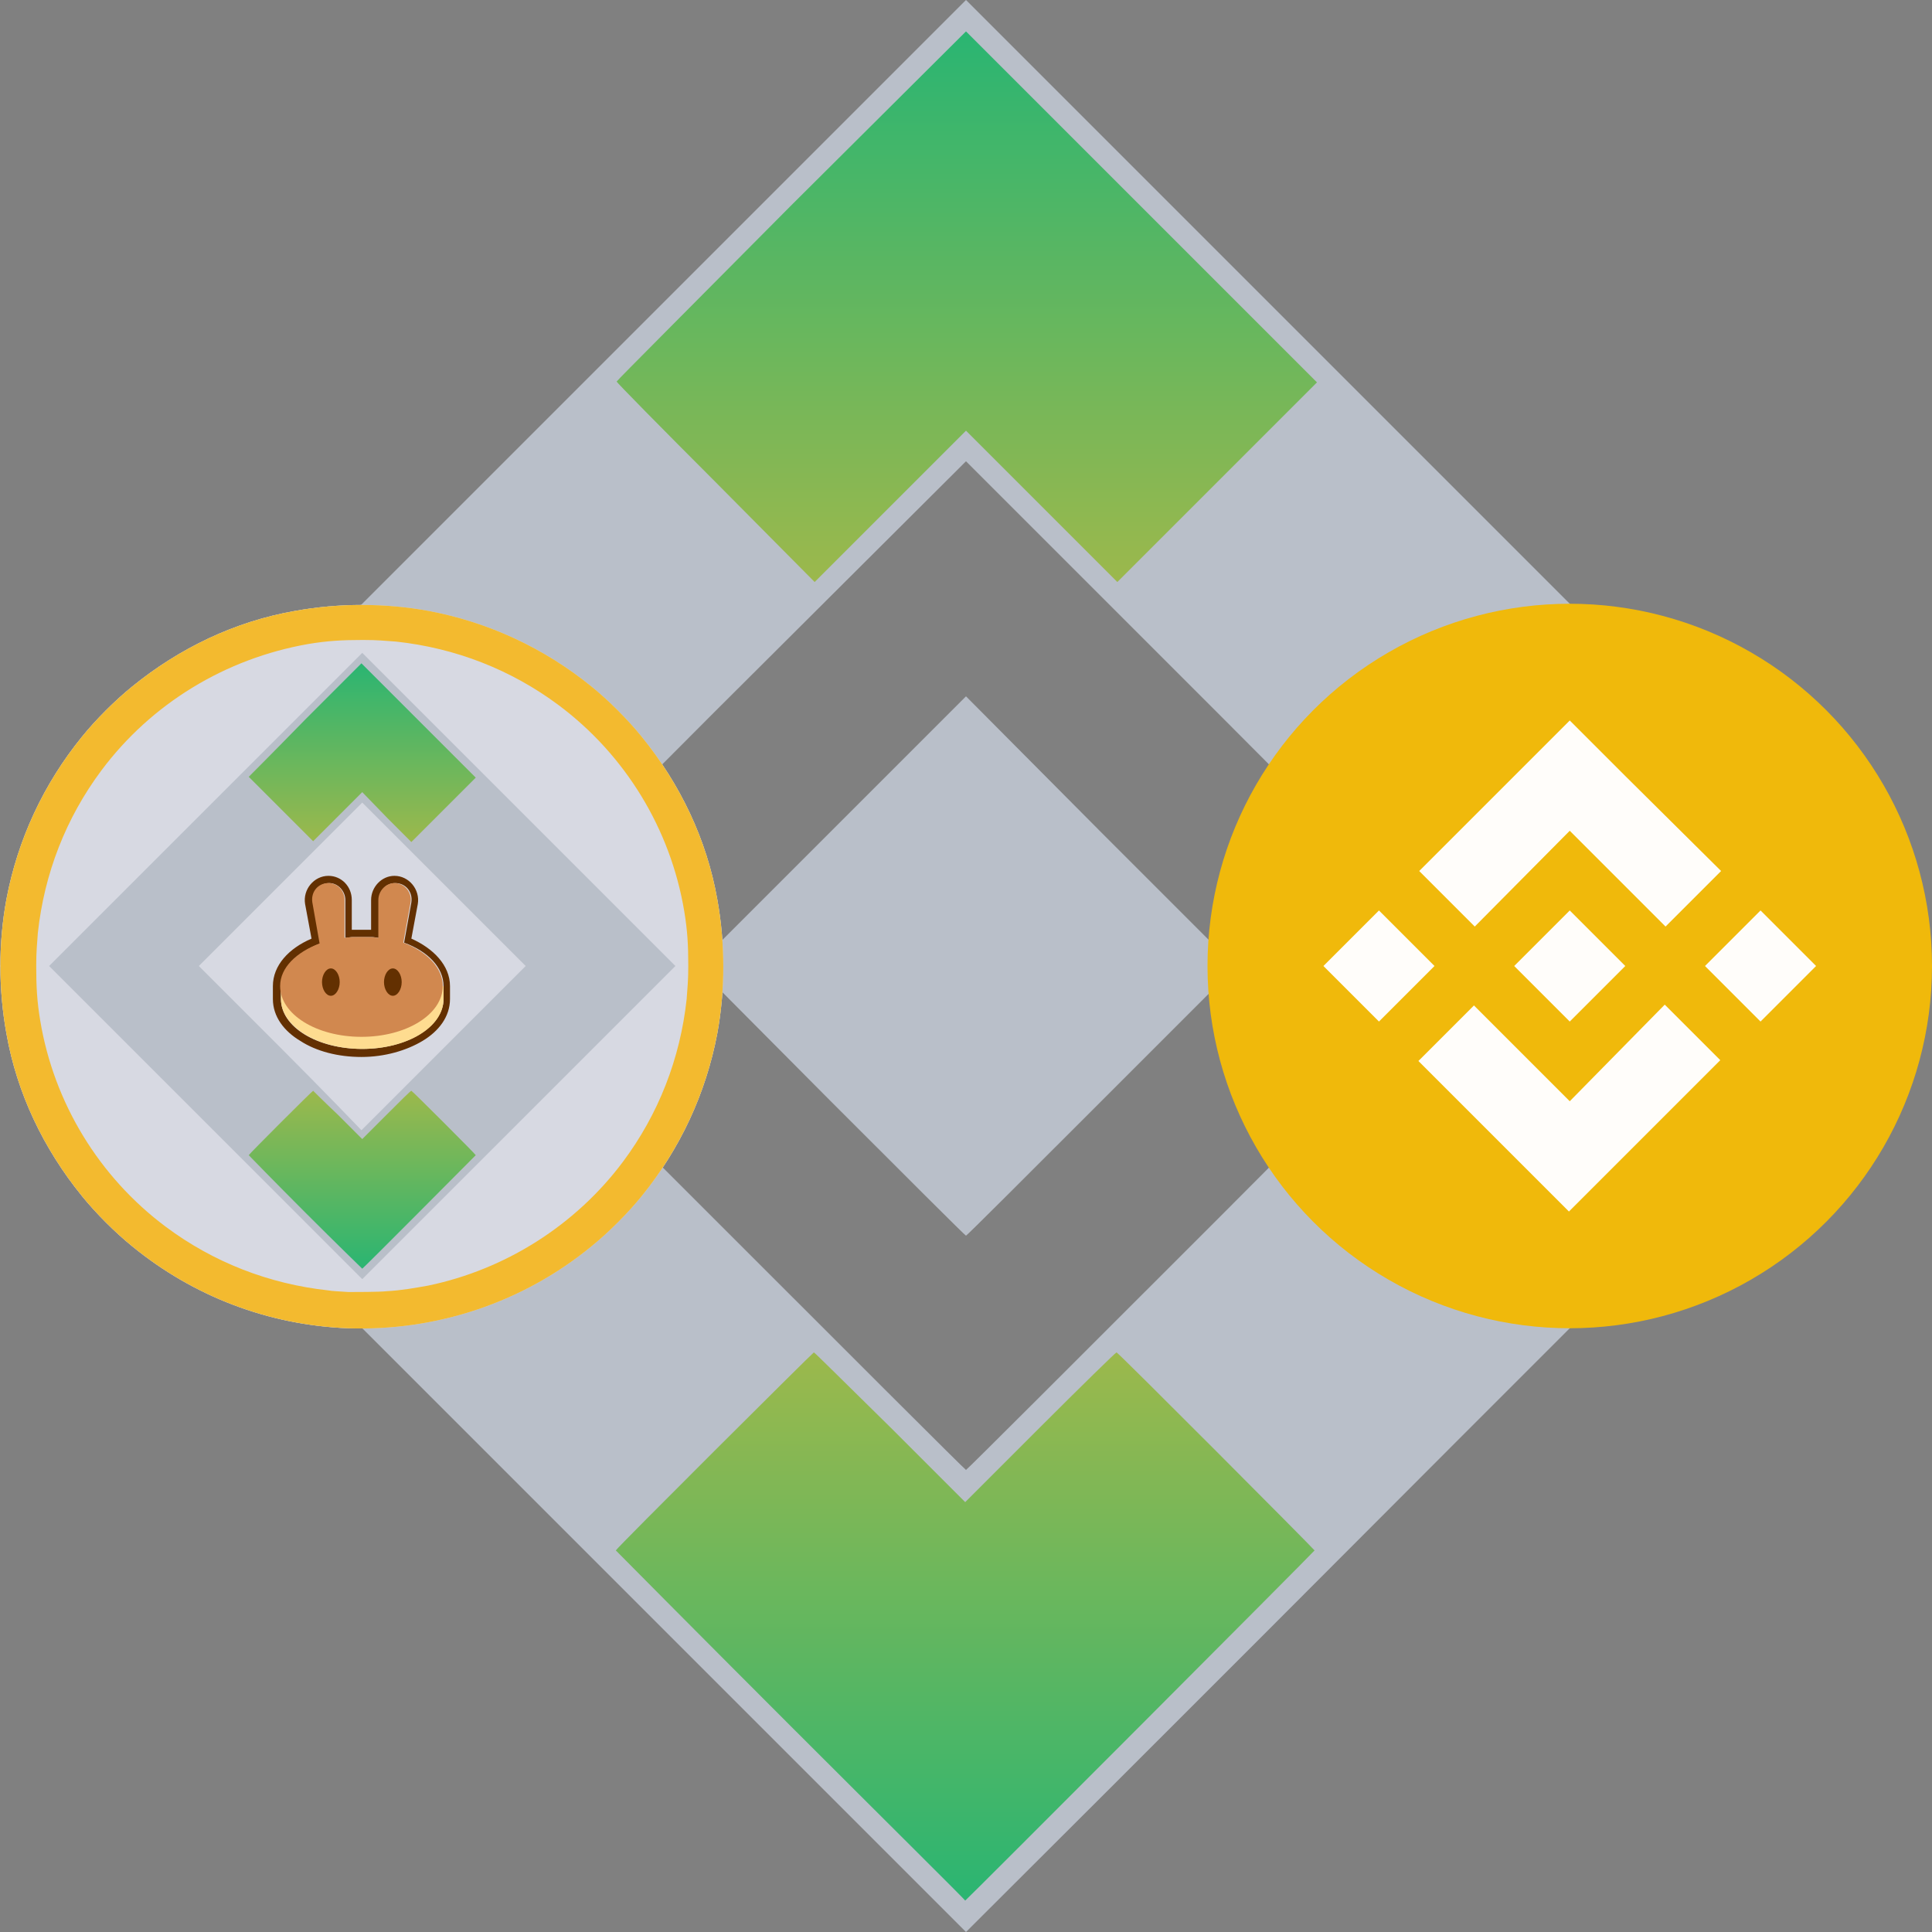 <?xml version="1.0" encoding="utf-8"?>
<!-- Generator: Adobe Illustrator 23.0.5, SVG Export Plug-In . SVG Version: 6.00 Build 0)  -->
<svg version="1.1" id="Layer_1" xmlns:v="https://vecta.io/nano"
	 xmlns="http://www.w3.org/2000/svg" xmlns:xlink="http://www.w3.org/1999/xlink" x="0px" y="0px" viewBox="0 0 240 240"
	 style="enable-background:new 0 0 240 240;" xml:space="preserve">
<rect x="0" y="0" width="240" height="240" fill="#808080" stroke="none"/>
<style type="text/css">
	.st0{fill:#B9BFC9;}
	.st1{fill:url(#SVGID_1_);}
	.st2{fill:url(#SVGID_2_);}
	.st3{fill:#F0B90B;}
	.st4{fill:#FFFDFA;}
	.st5{fill:#D7D9E2;}
	.st6{fill:#F3BA2F;}
	.st7{fill:url(#SVGID_3_);}
	.st8{fill:url(#SVGID_4_);}
	.st9{fill-rule:evenodd;clip-rule:evenodd;fill:#633001;}
	.st10{fill:#FEDC90;}
	.st11{fill-rule:evenodd;clip-rule:evenodd;fill:#D1884F;}
	.st12{fill:#633001;}
</style>
<g>
	<path class="st0" d="M120,0L0,120l60,60c33,33,60,60,60,60s27.1-27,60-60l60-60L120,0z M151.4,151.3
		c-17.2,17.2-31.3,31.3-31.4,31.3s-14.2-14.1-31.4-31.3L57.3,120l31.3-31.4L120,57.3l31.3,31.3l31.3,31.4L151.4,151.3z"/>
	<g>
		
			<linearGradient id="SVGID_1_" gradientUnits="userSpaceOnUse" x1="119.9" y1="163" x2="119.9" y2="94.826" gradientTransform="matrix(1 0 0 -1 0 331)">
			<stop  offset="0" style="stop-color:#9CB84C"/>
			<stop  offset="1" style="stop-color:#2AB572"/>
		</linearGradient>
		<path class="st1" d="M98.2,214.4c-11.9-11.9-21.7-21.8-21.7-21.8c0-0.2,24.5-24.6,24.6-24.6s4.3,4.2,9.5,9.3l9.3,9.3l9.3-9.3
			c5.1-5.1,9.4-9.3,9.5-9.3c0.2,0,24.6,24.5,24.6,24.6s-43.3,43.5-43.4,43.5C120,236.1,110.2,226.4,98.2,214.4z"/>
		
			<linearGradient id="SVGID_2_" gradientUnits="userSpaceOnUse" x1="120.1" y1="258.7" x2="120.1" y2="327.1" gradientTransform="matrix(1 0 0 -1 0 331)">
			<stop  offset="0" style="stop-color:#9CB84C"/>
			<stop  offset="1" style="stop-color:#2AB572"/>
		</linearGradient>
		<path class="st2" d="M88.9,59.9c-6.8-6.8-12.3-12.4-12.3-12.5s9.8-9.9,21.7-21.9L120,3.9l21.8,21.8l21.8,21.8l-12.4,12.4
			l-12.4,12.4l-9.4-9.4l-9.4-9.4l-9.4,9.4l-9.4,9.4L88.9,59.9L88.9,59.9z"/>
	</g>
	<path class="st0" d="M103.2,136.8L86.5,120l16.8-16.8L120,86.5l16.7,16.8l16.8,16.8l-16.7,16.7c-9.2,9.2-16.7,16.7-16.8,16.7
		S112.4,146,103.2,136.8z"/>
</g>
<circle class="st3" cx="195" cy="120" r="45"/>
<path class="st4" d="M178.2,120l-6.9,6.9l-6.9-6.9l6.9-6.9L178.2,120z M195,103.2l11.9,11.9l6.9-6.9l-11.9-11.8l-6.9-6.9l-18.7,18.7
	l6.9,6.9L195,103.2z M218.7,113.1l-6.9,6.9l6.9,6.9l6.9-6.9L218.7,113.1z M195,136.8l-11.9-11.9l-6.9,6.9l18.7,18.7l18.8-18.8
	l-6.9-6.9L195,136.8z M195,126.9l6.9-6.9l-6.9-6.9l-6.9,6.9L195,126.9z"/>
<g>
	<path class="st0" d="M43.2,165c-9.8-0.4-19.1-3.9-26.8-10.2c-2.1-1.7-4.5-4.1-6.2-6.2c-4.8-5.9-8.1-12.8-9.4-20.2
		c-1-5.5-1-11.3,0-16.7c1.4-7.4,4.6-14.3,9.4-20.2c1.7-2.1,4.1-4.5,6.2-6.2c5.9-4.8,12.8-8.1,20.2-9.4c5.5-1,11.3-1,16.7,0
		c7.4,1.4,14.3,4.6,20.2,9.4c2.1,1.7,4.5,4.1,6.2,6.2c4.8,5.9,8.1,12.8,9.4,20.2c1,5.5,1,11.3,0,16.7c-1.4,7.4-4.6,14.3-9.4,20.2
		c-1.7,2.1-4.1,4.5-6.2,6.2C65,161.8,54.2,165.4,43.2,165z"/>
</g>
<g>
	<path class="st5" d="M43.2,165c-9.8-0.4-19.1-3.9-26.8-10.2c-2.1-1.7-4.5-4.1-6.2-6.2c-4.8-5.9-8.1-12.8-9.4-20.2
		c-1-5.5-1-11.3,0-16.7c1.4-7.4,4.6-14.3,9.4-20.2c1.7-2.1,4.1-4.5,6.2-6.2c5.9-4.8,12.8-8.1,20.2-9.4c5.5-1,11.3-1,16.7,0
		c7.4,1.4,14.3,4.6,20.2,9.4c2.1,1.7,4.5,4.1,6.2,6.2c4.8,5.9,8.1,12.8,9.4,20.2c1,5.5,1,11.3,0,16.7c-1.4,7.4-4.6,14.3-9.4,20.2
		c-1.7,2.1-4.1,4.5-6.2,6.2C65,161.8,54.2,165.4,43.2,165z M64.5,139.4L83.9,120l-19.5-19.5L45,81.1l-19.5,19.5L6.1,120l19.4,19.4
		C36.2,150.1,45,158.9,45,158.9S53.8,150.1,64.5,139.4z"/>
	<path class="st5" d="M34.8,130.1L24.7,120l10.2-10.2L45,99.7l10.2,10.2L65.3,120l-10.2,10.2c-5.6,5.6-10.2,10.2-10.2,10.2
		S40.4,135.7,34.8,130.1z"/>
</g>
<g>
	<path class="st6" d="M43.2,165c-9.8-0.4-19.1-3.9-26.8-10.2c-2.1-1.7-4.5-4.1-6.2-6.2c-4.8-5.9-8.1-12.8-9.4-20.2
		c-1-5.5-1-11.3,0-16.7c1.4-7.4,4.6-14.3,9.4-20.2c1.7-2.1,4.1-4.5,6.2-6.2c5.9-4.8,12.8-8.1,20.2-9.4c5.5-1,11.3-1,16.7,0
		c7.4,1.4,14.3,4.6,20.2,9.4c2.1,1.7,4.5,4.1,6.2,6.2c4.8,5.9,8.1,12.8,9.4,20.2c1,5.5,1,11.3,0,16.7c-1.4,7.4-4.6,14.3-9.4,20.2
		c-1.7,2.1-4.1,4.5-6.2,6.2C65,161.8,54.2,165.4,43.2,165z M48,160.4c1.9-0.1,3.5-0.4,5.2-0.7c9.6-2,18.3-7.5,24.2-15.4
		c4.4-5.9,7.1-12.8,7.9-20.2c0.1-1.5,0.2-2.2,0.2-4.1c0-2.6-0.1-4.4-0.5-6.8c-1.7-10.2-7.3-19.4-15.6-25.6
		c-5.9-4.4-12.8-7.1-20.2-7.9c-1.5-0.1-2.2-0.2-4.1-0.2c-2.6,0-4.4,0.1-6.8,0.5C28,81.8,18.8,87.4,12.6,95.7
		c-4.4,5.9-7.1,12.8-7.9,20.2c-0.1,1.5-0.2,2.2-0.2,4.1c0,2.6,0.1,4.4,0.5,6.8c1.7,10.2,7.3,19.4,15.6,25.6
		c5.9,4.4,12.8,7.1,20.2,7.9c0.5,0.1,1.2,0.1,2.5,0.2C44,160.5,47.2,160.5,48,160.4z"/>
</g>
<g>
	
		<linearGradient id="SVGID_3_" gradientUnits="userSpaceOnUse" x1="45" y1="104.472" x2="45" y2="82.37" gradientTransform="matrix(1 0 0 -1 0 240)">
		<stop  offset="0" style="stop-color:#9CB84C"/>
		<stop  offset="1" style="stop-color:#2AB572"/>
	</linearGradient>
	<path class="st7" d="M37.9,150.6c-3.9-3.9-7-7.1-7-7.1c0-0.1,7.9-8,8-8c0,0,1.4,1.4,3.1,3l3,3l3-3c1.7-1.7,3-3,3.1-3
		c0.1,0,8,7.9,8,8c0,0-14,14.1-14.1,14.1C45,157.6,41.8,154.5,37.9,150.6z"/>
	
		<linearGradient id="SVGID_4_" gradientUnits="userSpaceOnUse" x1="45.023" y1="135.487" x2="45.023" y2="157.656" gradientTransform="matrix(1 0 0 -1 0 240)">
		<stop  offset="0" style="stop-color:#9CB84C"/>
		<stop  offset="1" style="stop-color:#2AB572"/>
	</linearGradient>
	<path class="st8" d="M34.9,100.5c-2.2-2.2-4-4-4-4c0,0,3.2-3.2,7-7.1l7-7l7.1,7.1l7.1,7.1l-4,4l-4,4l-3-3L45,98.4l-3.1,3.1l-3,3
		L34.9,100.5L34.9,100.5z"/>
</g>
<path class="st9" d="M37.9,112.3c-0.3-1.8,1.1-3.5,2.9-3.5c1.6,0,2.9,1.3,2.9,3v3.7c0.4,0,0.8,0,1.2,0c0.4,0,0.8,0,1.2,0v-3.7
	c0-1.6,1.3-3,2.9-3c1.8,0,3.2,1.7,2.9,3.5l-0.8,4.3c2.7,1.2,4.8,3.3,4.8,5.9v1.6c0,2.2-1.4,4-3.4,5.2c-2,1.2-4.7,2-7.6,2
	s-5.6-0.7-7.6-2c-2-1.2-3.4-3-3.4-5.2v-1.6c0-2.6,2-4.7,4.8-5.9L37.9,112.3z M50.2,117.1l0.9-5c0.2-1.3-0.7-2.4-2-2.4
	c-1.1,0-2,0.9-2,2.1v4.7c-0.3,0-0.6-0.1-0.9-0.1c-0.4,0-0.8,0-1.2,0c-0.4,0-0.8,0-1.2,0c-0.3,0-0.6,0.1-0.9,0.1v-4.7
	c0-1.1-0.9-2.1-2-2.1c-1.3,0-2.2,1.2-2,2.4l0.9,5.1c-2.9,1.1-4.9,3.1-4.9,5.3v1.6c0,3.5,4.5,6.2,10.1,6.2s10.1-2.8,10.1-6.2v-1.6
	C55.1,120.2,53.2,118.2,50.2,117.1L50.2,117.1z"/>
<path class="st10" d="M55.1,124.1c0,3.5-4.5,6.2-10.1,6.2s-10.1-2.8-10.1-6.2v-1.6h20.2V124.1z"/>
<path class="st11" d="M38.8,112.1c-0.2-1.3,0.7-2.4,2-2.4c1.1,0,2,0.9,2,2.1v4.7c0.7-0.1,1.4-0.1,2.1-0.1c0.7,0,1.4,0,2.1,0.1v-4.7
	c0-1.1,0.9-2.1,2-2.1c1.3,0,2.2,1.2,2,2.4l-0.9,5c2.9,1.1,4.9,3.1,4.9,5.4c0,3.5-4.5,6.3-10.1,6.3s-10.1-2.8-10.1-6.3
	c0-2.3,2-4.2,4.9-5.3L38.8,112.1z"/>
<path class="st12" d="M42.2,122c0,0.9-0.5,1.7-1.1,1.7c-0.6,0-1.1-0.8-1.1-1.7s0.5-1.7,1.1-1.7C41.7,120.3,42.2,121.1,42.2,122z
	 M49.9,122c0,0.9-0.5,1.7-1.1,1.7s-1.1-0.8-1.1-1.7s0.5-1.7,1.1-1.7C49.4,120.3,49.9,121.1,49.9,122z"/>
</svg>
